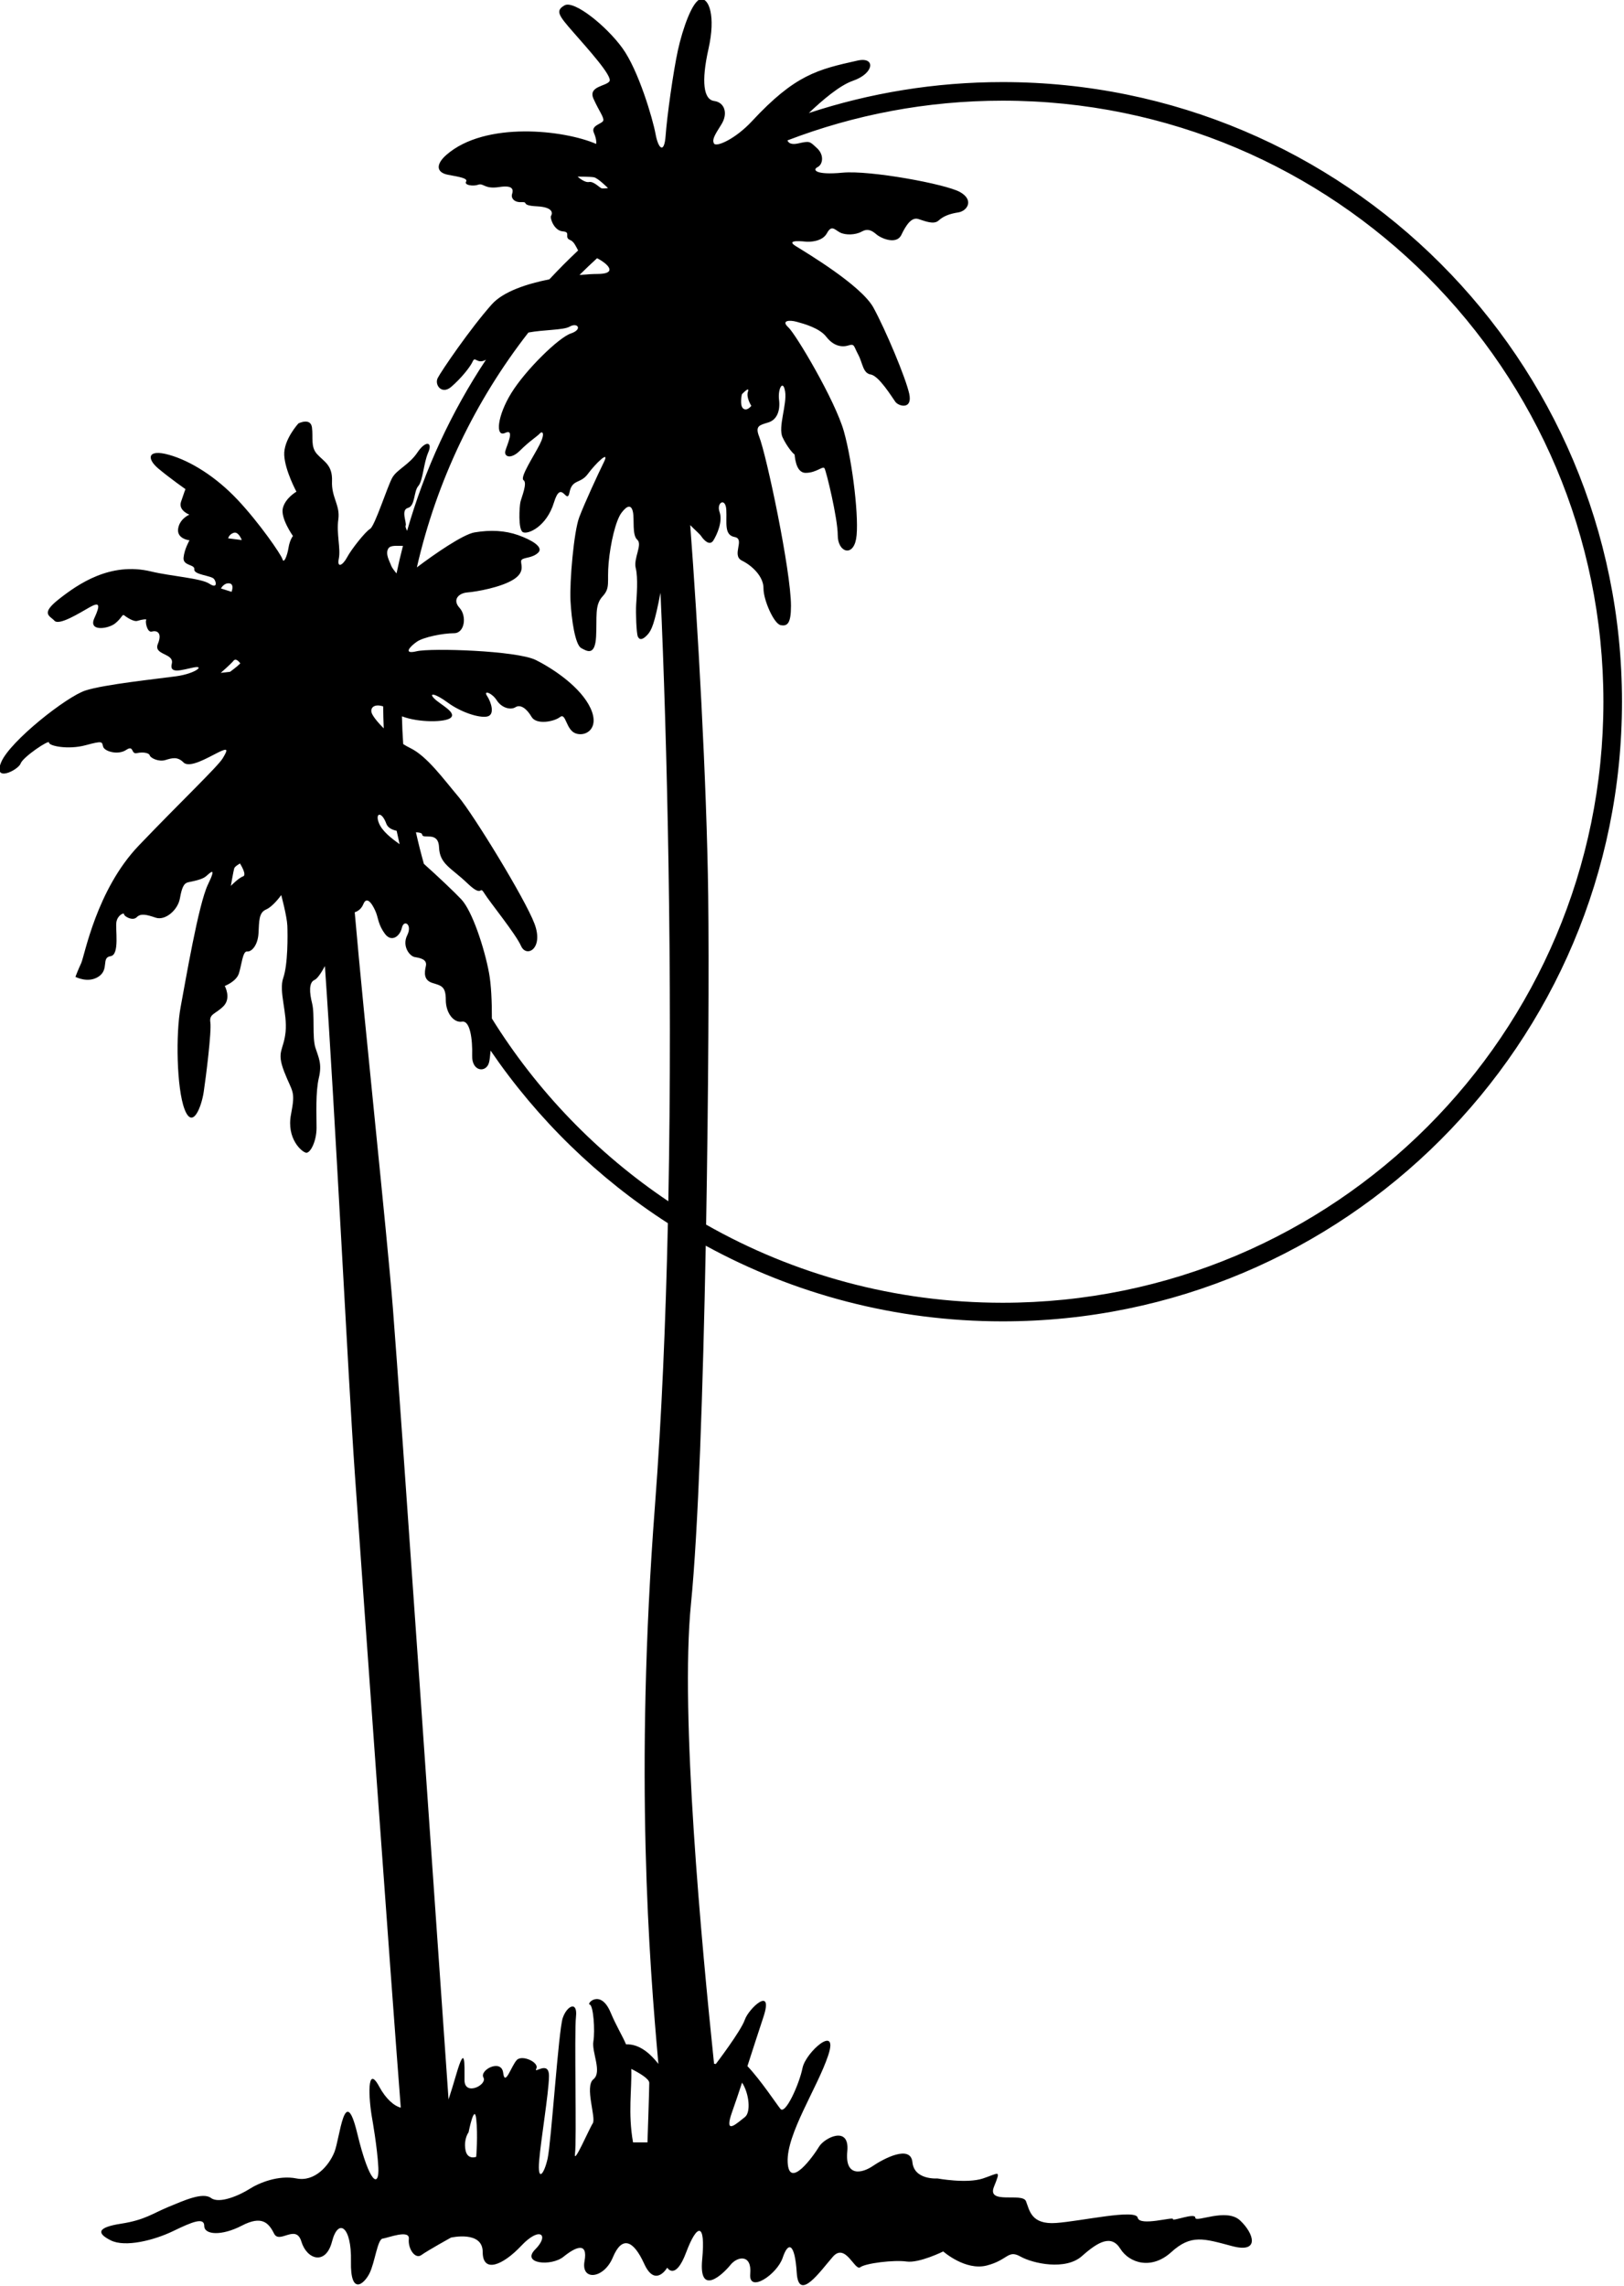 <?xml version="1.0" encoding="UTF-8"?>
<svg xmlns="http://www.w3.org/2000/svg" xmlns:xlink="http://www.w3.org/1999/xlink" width="447pt" height="629pt" viewBox="0 0 447 629" version="1.1">
<g id="surface1">
<path style=" stroke:none;fill-rule:nonzero;fill:rgb(0%,0%,0%);fill-opacity:1;" d="M 194.254 342.77 C 218.512 356.035 246.348 363.586 275.949 363.586 C 370.109 363.586 446.445 287.246 446.445 193.086 C 446.445 98.926 370.109 22.586 275.949 22.586 C 257.324 22.586 239.402 25.586 222.629 31.102 C 226.262 27.645 231.09 23.496 234.73 22.242 C 240.688 20.195 241.051 15.551 236.027 16.668 C 225.016 19.117 218.84 20.582 206.984 33.336 C 202.363 38.312 197.07 40.586 196.512 39.469 C 195.953 38.355 196.715 37.184 198.574 34.207 C 200.438 31.23 199.461 28.164 196.566 27.785 C 193.676 27.41 192.965 22.551 195.012 13.434 C 197.059 4.316 195.086 -0.598 192.852 -0.227 C 190.621 0.145 187.898 7.863 186.594 13.816 C 185.293 19.773 183.586 32.066 183.215 37.277 C 182.844 42.488 181.188 40.977 180.441 36.883 C 179.695 32.789 175.766 19.355 171.301 13.219 C 166.836 7.078 157.988 -0.012 155.387 1.477 C 152.781 2.969 153.75 4.238 157.789 8.855 C 161.832 13.477 168.59 20.93 167.766 22.34 C 166.938 23.754 161.77 23.672 163.367 27.199 C 164.969 30.727 166.242 32.223 166.055 33.152 C 165.867 34.082 162.551 34.449 163.449 36.5 C 164.348 38.551 164.086 39.602 164.086 39.602 C 155.363 35.785 133.578 33.246 122.859 42.621 C 119.887 45.227 120.066 47.488 123.352 48.098 C 126.633 48.707 128.84 49.066 128.281 49.996 C 127.727 50.926 130.145 51.344 131.637 50.824 C 133.125 50.309 133.297 52.105 137.414 51.469 C 141.527 50.828 141.25 52.414 140.938 53.43 C 140.625 54.445 141.449 55.738 143.551 55.621 C 145.652 55.504 143.129 56.535 147.809 56.773 C 152.488 57.012 152.051 58.824 151.68 59.383 C 151.309 59.938 152.473 63.477 154.891 63.664 C 157.312 63.848 155.098 65.32 156.957 66.062 C 157.977 66.473 158.543 67.828 159.121 68.918 C 156.398 71.477 153.766 74.129 151.219 76.859 C 145.023 78.09 138.504 80.219 135.355 83.758 C 129.402 90.453 121.402 102.176 120.473 104.035 C 119.543 105.895 121.59 108.688 124.191 106.453 C 126.797 104.223 129.402 101.059 130.148 99.387 C 130.789 97.938 131.34 100.355 133.766 98.98 C 124.266 113.305 116.895 129.156 112.051 146.07 C 111.754 145.43 111.527 144.895 111.656 144.633 C 112.027 143.887 110.238 140.316 112.285 139.758 C 114.332 139.199 113.828 135.227 115.133 133.738 C 116.434 132.25 116.566 127.48 117.867 124.504 C 119.172 121.523 117.121 121.152 114.891 124.504 C 112.656 127.852 109.309 129.152 108.008 131.387 C 106.703 133.617 103.172 144.781 101.867 145.523 C 100.566 146.27 96.699 151.156 95.543 153.34 C 94.383 155.523 92.699 156.5 93.258 153.707 C 93.816 150.918 92.566 146.828 93.121 142.922 C 93.68 139.016 91.195 136.871 91.383 132.406 C 91.566 127.938 89.148 127.016 87.285 124.969 C 85.426 122.922 86.238 120.41 85.867 117.617 C 85.496 114.828 82.145 116.504 82.145 116.504 C 82.145 116.504 78.016 120.992 78.234 125.246 C 78.453 129.5 81.59 135.293 81.59 135.293 C 81.59 135.293 78.609 136.969 77.867 139.758 C 77.121 142.551 80.633 147.488 80.633 147.488 C 80.633 147.488 79.77 148.496 79.41 150.734 C 79.047 152.973 78.129 155.191 77.758 153.891 C 77.387 152.59 71.355 143.852 65.402 137.523 C 59.449 131.199 52.473 126.824 46.52 125.148 C 40.566 123.477 40.285 126.176 43.633 128.969 C 46.98 131.758 51.047 134.586 51.047 134.586 C 51.047 134.586 50.609 135.688 49.82 138.086 C 49.031 140.48 52.125 141.609 52.125 141.609 C 52.125 141.609 49.402 142.734 49.027 145.523 C 48.656 148.316 52.156 148.672 52.156 148.672 C 52.156 148.672 50.73 151.133 50.523 153.453 C 50.312 155.77 53.676 155.223 53.492 156.688 C 53.312 158.152 58.145 158.363 58.891 159.293 C 59.633 160.223 59.82 162.086 57.586 160.594 C 55.355 159.105 46.98 158.551 41.578 157.246 C 30.332 154.539 21.457 160.746 16.246 164.836 C 11.039 168.93 13.703 169.402 14.996 170.805 C 16.293 172.203 21.98 168.621 24.656 167.105 C 27.332 165.594 27.738 166.254 25.977 170.078 C 24.219 173.902 29.812 173.043 31.676 171.555 C 33.535 170.066 33.637 168.91 34.168 169.312 C 34.703 169.711 36.75 171.199 37.867 170.828 C 38.98 170.457 40.574 170.242 40.242 170.629 C 39.914 171.016 40.492 174.152 41.797 173.777 C 43.098 173.406 44.758 174.012 43.457 177.172 C 42.152 180.336 48.027 179.66 47.285 182.637 C 46.539 185.613 50.16 184.289 53.309 183.656 C 56.457 183.02 53.867 185.34 48.469 186.086 C 43.074 186.828 28.75 188.316 23.539 189.992 C 18.332 191.664 2.75 203.945 0.332 209.715 C -2.086 215.48 5.055 211.871 5.68 210.086 C 6.305 208.301 13.602 203.402 13.492 204.316 C 13.387 205.234 18.703 206.363 23.539 205.062 C 28.379 203.758 28.023 204.109 28.379 205.434 C 28.73 206.758 32.469 207.852 34.703 206.363 C 36.934 204.875 35.984 207.605 37.66 207.234 C 39.336 206.863 41.027 207.148 41.215 207.852 C 41.402 208.555 43.641 209.699 45.5 209.141 C 47.359 208.582 48.828 208.109 50.5 209.785 C 52.176 211.457 57.047 208.547 60.023 207.059 C 63 205.57 62.656 206.398 61.301 208.656 C 59.945 210.918 49.906 220.438 38.215 232.648 C 26.523 244.859 23.289 262.988 22.352 265.008 C 21.41 267.023 20.766 268.793 20.766 268.793 C 20.766 268.793 24.277 270.676 27.188 268.688 C 30.098 266.699 27.82 263.48 30.422 263.109 C 33.027 262.738 31.684 255.492 32.051 253.633 C 32.418 251.77 34.145 251.016 34.145 251.574 C 34.145 252.133 36.504 253.508 37.621 252.391 C 38.734 251.273 40.238 251.625 42.852 252.508 C 45.465 253.395 48.949 250.426 49.516 247.215 C 50.086 244.008 50.668 243.012 51.828 242.758 C 52.988 242.508 55.559 242.07 56.656 241.156 C 57.758 240.238 59.84 237.996 57.234 243.391 C 54.629 248.785 51.09 269.809 49.723 277.066 C 48.352 284.328 48.594 299.461 50.805 305.234 C 53.02 311.004 55.453 304.523 56.062 300.512 C 56.672 296.504 58.27 283.762 57.898 281.344 C 57.527 278.922 59.262 279.109 61.496 276.879 C 63.727 274.645 61.867 271.297 61.867 271.297 C 61.867 271.297 65 270.117 65.742 267.887 C 66.488 265.652 66.793 261.648 68.008 261.809 C 69.219 261.965 70.965 260.145 71.152 256.797 C 71.34 253.445 71.211 251.141 73.215 250.27 C 75.219 249.402 77.406 246.289 77.406 246.289 C 77.406 246.289 78.984 252.121 79.09 254.738 C 79.191 257.352 79.266 265.355 77.965 269.078 C 76.66 272.801 79.141 278.742 78.602 283.953 C 78.066 289.16 76.008 289.156 78.238 294.926 C 80.473 300.691 81.402 299.945 80.098 306.645 C 78.797 313.344 83.125 317.062 84.277 317.188 C 85.434 317.316 87.125 314.027 87.129 310.367 C 87.133 306.703 86.828 300.508 87.762 296.598 C 88.691 292.691 87.68 291.012 86.797 288.227 C 85.914 285.438 86.66 279.102 85.914 276.125 C 85.172 273.148 84.949 270.316 86.609 269.621 C 87.281 269.34 88.383 267.793 89.43 265.824 C 92.281 306.824 95.781 378.43 97.66 405.375 C 99.68 434.422 107.52 544.023 110.312 579.949 C 108.531 579.496 106.25 577.625 104.371 574.141 C 100.898 567.691 101.453 577.559 102.445 583.016 C 102.445 583.016 103.848 590.875 104.137 596.398 C 104.426 601.922 101.805 601.41 98.332 587.023 C 94.859 572.637 93.574 588.383 92.039 592.188 C 90.5 595.996 86.57 600.418 81.609 599.426 C 76.648 598.434 71.32 600.625 68.664 602.32 C 66.004 604.02 60.391 606.508 58.09 604.809 C 55.789 603.105 50.562 605.531 46.332 607.266 C 42.102 609 39.918 610.855 33.332 611.871 C 26.746 612.891 26.527 614.48 30.496 616.465 C 34.465 618.449 42.422 616.445 47.672 613.902 C 52.922 611.359 56.219 610.016 56.219 612.496 C 56.219 614.977 61.039 615.285 66.555 612.414 C 72.07 609.543 73.945 611.621 75.434 614.598 C 76.922 617.578 81.465 611.828 82.953 616.789 C 84.441 621.754 89.672 623.43 91.387 616.789 C 93.102 610.152 96.805 612.645 96.602 622.219 C 96.398 631.789 100.215 628.516 101.703 625.539 C 103.191 622.562 103.887 616.152 105.324 615.977 C 106.766 615.797 112.816 613.352 112.531 616.07 C 112.25 618.789 114.285 621.738 115.98 620.504 C 117.684 619.27 124.113 615.703 124.113 615.703 C 124.113 615.703 132.859 613.691 132.859 619.645 C 132.859 625.602 138.367 623.375 143.508 617.918 C 148.645 612.465 151.293 614.973 147.324 618.941 C 143.355 622.91 151.73 623.695 155.102 620.969 C 158.473 618.238 161.875 616.762 160.883 622.219 C 159.891 627.676 166.203 627.102 168.684 621.148 C 171.164 615.195 174.281 616.254 177.324 622.93 C 180.367 629.605 183.648 623.977 183.648 623.977 C 183.648 623.977 185.891 627.695 188.867 619.758 C 191.844 611.82 194.266 611.301 193.273 621.719 C 192.281 632.141 199.047 625.723 201.031 623.242 C 203.016 620.762 206.996 620.23 206.5 625.688 C 206.004 631.145 213.91 625.82 215.434 621.238 C 216.961 616.656 218.785 617.18 219.301 625.375 C 219.812 633.57 225.77 624.938 229.242 620.969 C 232.715 617 235.301 624.98 236.77 623.863 C 238.242 622.746 246.059 621.789 249.527 622.285 C 253.004 622.781 259.621 619.512 259.621 619.512 C 259.621 619.512 265.723 624.898 271.609 623.379 C 277.496 621.863 277.371 618.953 280.875 620.914 C 284.379 622.875 293.316 624.773 297.781 620.805 C 302.246 616.836 305.879 614.793 308.359 618.762 C 310.84 622.73 316.938 624.656 322.395 619.695 C 327.852 614.734 331.34 615.965 339.121 618.039 C 346.898 620.117 345.133 614.52 341.32 610.973 C 337.512 607.426 329.004 611.715 329.004 610.227 C 329.004 608.738 322.613 611.363 322.848 610.605 C 323.082 609.844 313.645 612.703 313.148 610.223 C 312.652 607.742 297.648 611.18 290.699 611.676 C 283.754 612.172 283.391 608.164 282.395 605.684 C 281.402 603.203 271.59 606.703 273.574 601.742 C 275.559 596.781 275.027 597.941 270.562 599.43 C 266.098 600.918 258.004 599.426 258.004 599.426 C 258.004 599.426 251.637 599.922 251.141 594.961 C 250.645 590 243.121 594.039 240.234 596.004 C 237.344 597.973 232.512 599.164 233.215 591.953 C 233.914 584.742 226.93 588.203 225.441 590.684 C 223.953 593.164 217.148 602.711 216.801 594.941 C 216.453 587.172 224.977 574.508 227.953 565.578 C 230.93 556.648 221.762 564.66 220.887 569.039 C 220.012 573.422 216.184 581.98 214.809 580.285 C 213.73 578.953 209.352 572.332 205.727 568.52 C 207.156 564.098 208.645 559.457 210.098 555.094 C 213.074 546.164 206.07 552.645 205.004 555.766 C 203.93 558.891 197.023 567.938 197.023 567.938 L 196.539 567.859 C 193.16 535.332 187.137 471.867 190.191 441.289 C 192.191 421.285 193.504 381.922 194.254 342.77 Z M 64.371 146.598 C 65.672 146.223 66.547 148.598 66.547 148.598 L 62.797 148.129 C 62.797 148.129 63.066 146.969 64.371 146.598 Z M 63.117 160.52 C 64.605 160.703 63.734 162.848 63.734 162.848 L 60.82 161.922 C 60.82 161.922 61.629 160.332 63.117 160.52 Z M 60.75 185.152 C 60.75 185.152 63.539 182.734 64.285 181.805 C 65.031 180.875 66.145 182.551 66.145 182.551 C 65.215 183.48 63.34 184.848 63.34 184.848 Z M 66.891 241.156 C 65.695 241.543 63.539 243.762 63.539 243.762 C 63.539 243.762 64.285 239.48 64.473 238.922 C 64.656 238.363 66.055 237.602 66.055 237.602 C 66.055 237.602 68.086 240.77 66.891 241.156 Z M 164.379 75.383 C 163.289 75.383 161.559 75.473 159.496 75.664 C 161.078 74.094 162.691 72.555 164.336 71.051 C 165.027 71.391 165.688 71.805 166.242 72.223 C 167.73 73.34 169.402 75.383 164.379 75.383 Z M 158.984 48.594 C 158.984 48.594 162.336 48.594 163.449 48.777 C 164.566 48.965 167.355 51.758 167.355 51.758 C 167.355 51.758 166.156 51.918 165.641 51.836 C 165.125 51.758 163.465 49.836 162.148 50.082 C 160.832 50.328 158.984 48.594 158.984 48.594 Z M 106.891 150.922 C 107.52 149.918 109.402 150.258 110.914 150.191 C 110.262 152.703 109.676 155.238 109.141 157.789 C 108.48 156.988 107.809 156.098 107.637 155.57 C 107.262 154.457 105.961 152.41 106.891 150.922 Z M 109.176 228.605 C 109.438 229.836 109.703 231.066 109.988 232.285 C 107.609 230.578 105.18 228.695 104.285 226.457 C 103.172 223.664 105.031 223.109 106.332 226.645 C 106.742 227.754 107.848 228.312 109.176 228.605 Z M 105.469 194.375 C 105.484 196.395 105.539 198.406 105.621 200.41 C 103.766 198.57 102.414 196.82 102.238 195.945 C 101.969 194.586 103.191 193.629 105.469 194.375 Z M 131.078 593.473 C 131.078 593.473 128.598 594.465 128.102 591.488 C 127.605 588.512 128.973 586.727 128.973 586.727 C 128.973 586.727 130.582 578.59 131.078 583.055 C 131.574 587.52 131.078 593.473 131.078 593.473 Z M 178.211 589.504 L 174.242 589.504 C 172.805 581.355 173.938 575.039 173.758 569.281 C 176.078 570.453 178.707 572.023 178.707 573.133 C 178.707 575.117 178.211 589.504 178.211 589.504 Z M 180.273 414.309 C 174.621 488.5 178.738 540.055 181.219 567.906 C 180.426 566.898 179.582 565.98 178.707 565.191 C 176.191 562.93 173.938 562.453 172.32 562.531 C 171.242 560.012 169.684 557.594 168.066 553.754 C 165.293 547.156 161.316 551.367 162.32 551.582 C 163.324 551.797 163.82 558.742 163.324 561.719 C 162.828 564.695 165.809 570.156 163.324 572.141 C 160.844 574.125 164.148 582.773 163.156 584.262 C 162.164 585.75 157.77 596.051 158.266 592.578 C 158.762 589.105 158.039 559.402 158.535 554.938 C 159.031 550.469 156.051 551.844 154.891 555.27 C 153.73 558.699 151.727 589.473 150.734 593.938 C 149.742 598.402 147.906 600.512 148.402 594.559 C 148.898 588.602 150.996 576.199 151.105 571.414 C 151.219 566.633 146.742 570.902 147.613 569.203 C 148.48 567.508 143.766 565.32 142.277 566.809 C 140.789 568.297 138.996 574.336 138.5 570.367 C 138.004 566.398 131.926 569.594 133.062 571.645 C 134.199 573.691 127.855 576.844 127.855 572.379 C 127.855 567.914 128.102 562.215 125.621 570.652 C 124.848 573.277 124.121 575.715 123.461 577.684 C 120.59 536.992 110.145 385.059 108.121 359.73 C 106.375 337.91 100.316 281.863 97.637 251.02 C 98.559 250.742 99.516 250.012 100.008 248.781 C 101.121 245.992 102.98 249.719 103.539 251.207 C 104.098 252.695 104.188 254.598 105.961 256.969 C 107.734 259.34 110.055 257.715 110.613 255.297 C 111.172 252.879 113.574 254.375 112.086 257.352 C 110.598 260.328 112.734 263.094 114.145 263.344 C 115.559 263.59 117.656 263.93 117.215 265.836 C 116.777 267.738 116.629 269.734 119.047 270.48 C 121.465 271.223 122.703 271.391 122.703 275.109 C 122.703 278.832 124.941 281.496 127.172 281.121 C 129.406 280.754 130.086 285.992 129.961 290.461 C 129.836 294.926 133.867 295.297 134.613 292.32 C 134.77 291.695 134.914 290.551 135.035 289.09 C 147.945 307.996 164.555 324.18 183.832 336.578 C 183.234 363.559 182.117 390.145 180.273 414.309 Z M 183.957 330.535 C 164.41 317.43 147.824 300.262 135.387 280.25 C 135.406 275.719 135.203 270.945 134.613 267.762 C 133.32 260.777 129.961 250.645 126.984 247.48 C 125.066 245.441 120.465 241.086 116.672 237.699 C 115.871 234.832 115.133 231.938 114.484 229.008 C 115.461 229.07 116.141 229.211 116.191 229.621 C 116.379 231.109 120.656 228.504 120.844 233.156 C 121.031 237.809 124.164 238.746 128.629 243.027 C 133.094 247.305 131.824 243.383 133.312 245.805 C 134.805 248.223 141.93 256.949 143.418 260.297 C 144.906 263.645 149.719 261.043 147.113 254.16 C 144.512 247.273 130.246 224.031 126.156 219.195 C 122.062 214.359 117.539 208.055 112.891 205.82 C 112.266 205.52 111.625 205.152 110.98 204.746 C 110.805 202.215 110.688 199.664 110.629 197.105 C 115.324 198.898 122.641 198.766 124.062 197.504 C 125.734 196.016 121.215 193.898 119.543 192.223 C 117.867 190.551 119.727 190.734 123.262 193.34 C 126.797 195.945 131.84 197.621 134.09 197.16 C 136.34 196.699 135.172 193.152 134.055 191.48 C 132.938 189.805 135.434 190.656 136.734 192.703 C 138.039 194.75 140.484 195.465 141.887 194.594 C 143.289 193.719 145.016 195.027 146.316 197.262 C 147.617 199.496 152.473 198.605 154.148 197.301 C 155.824 196 155.734 200.902 158.523 201.832 C 161.316 202.762 165.125 200.41 162.52 194.828 C 159.914 189.246 152.688 184.219 147.477 181.613 C 142.27 179.012 118.613 178.27 114.703 179.199 C 110.797 180.133 112.844 177.898 114.703 176.598 C 116.566 175.293 121.984 174.238 124.961 174.238 C 127.938 174.238 128.531 169.488 126.484 167.254 C 124.438 165.023 126.238 163.199 128.66 163.016 C 131.078 162.828 138.051 161.617 141.48 159.367 C 144.914 157.113 142.965 154.848 143.543 154.086 C 144.121 153.32 146.477 153.641 148.121 152.086 C 149.77 150.531 146.191 148.504 142.605 147.242 C 139.02 145.984 135.09 145.754 130.625 146.496 C 127.477 147.02 119.676 152.391 114.742 156.121 C 120.211 132.191 130.84 110.23 145.441 91.5 C 149.57 90.715 155.129 90.844 156.754 89.895 C 158.984 88.594 160.473 90.641 157.125 91.758 C 153.773 92.871 144.66 101.805 140.754 108.129 C 136.844 114.453 136.262 120.414 139.051 119.113 C 141.84 117.812 139.449 122.641 139.078 124.129 C 138.703 125.617 140.566 126.547 143.172 123.941 C 145.773 121.34 147.828 120.117 148.566 119.293 C 149.305 118.469 150.125 119.176 148.551 122.297 C 146.98 125.418 142.996 131.391 144.109 132.133 C 145.227 132.879 143.555 136.812 143.25 138.105 C 142.949 139.402 142.578 145.734 143.922 146.434 C 145.27 147.133 150.426 144.969 152.473 138.27 C 154.52 131.57 156.008 139.199 156.754 135.48 C 157.496 131.758 159.758 133.203 161.805 130.41 C 163.852 127.621 167.938 123.637 166.242 127.105 C 164.547 130.574 160.898 138.441 159.426 142.355 C 157.949 146.262 156.758 160.039 157.023 165.246 C 157.289 170.453 158.301 177.395 159.973 178.324 C 161.648 179.254 163.793 180.516 164.074 175.117 C 164.355 169.719 163.621 166.52 165.855 164.102 C 168.09 161.684 167.035 160.227 167.527 154.836 C 168.02 149.445 169.477 143.211 171.059 141.105 C 172.645 139.004 173.766 138.812 174.207 140.855 C 174.652 142.898 173.926 147.223 175.414 148.527 C 176.902 149.828 174.309 153.656 174.984 156.316 C 175.664 158.977 175.242 164.133 175.102 166.363 C 174.957 168.598 175.172 174.176 175.543 175.105 C 175.914 176.035 176.715 176.254 178.148 174.734 C 179.391 173.418 180.156 171.574 181.797 163.109 C 183.613 203.301 185.164 267.594 183.957 330.535 Z M 201.527 581.07 C 202.371 578.711 203.289 575.973 204.246 573.059 C 206.164 575.941 206.773 581.227 205.004 582.559 C 203.016 584.047 199.047 588.016 201.527 581.07 Z M 204.195 108.504 C 204.195 108.504 206.43 106.082 205.871 107.758 C 205.312 109.434 206.801 111.664 206.801 111.664 C 206.801 111.664 205.617 113.25 204.566 112.406 C 203.52 111.566 204.195 108.504 204.195 108.504 Z M 193.031 147.57 C 193.777 148.688 195.363 150.301 196.359 148.703 C 197.355 147.105 198.984 143.48 198.055 140.875 C 197.125 138.27 199.73 136.781 199.914 140.316 C 200.102 143.852 199.238 147.215 202.215 147.77 C 205.191 148.328 201.227 152.789 204.211 154.262 C 207.195 155.73 210.184 158.758 210.148 161.898 C 210.113 165.039 213.004 171.641 214.863 172.012 C 216.723 172.383 217.715 171.562 217.715 166.723 C 217.715 157.141 211 125.328 208.953 120.125 C 207.789 117.172 209.051 116.992 211.469 116.246 C 213.887 115.504 214.801 112.965 214.43 109.988 C 214.055 107.012 215.543 104.223 216.102 107.758 C 216.66 111.293 214.094 117.531 215.395 120.324 C 216.699 123.113 218.52 125.059 218.668 125.008 C 218.812 124.953 218.781 130.113 221.758 130.113 C 224.734 130.113 226.465 128.109 226.941 128.852 C 227.414 129.594 230.586 142.629 230.586 147.281 C 230.586 151.934 234.707 153.34 235.637 148.316 C 236.566 143.293 234.695 127.242 232.273 118.684 C 229.855 110.125 219.023 91.922 216.977 90.059 C 214.93 88.199 217.234 87.98 219.281 88.543 C 221.324 89.105 225.59 90.27 227.449 92.688 C 229.312 95.105 231.559 95.637 233.422 95.078 C 235.281 94.52 234.895 95.105 236.195 97.523 C 237.496 99.941 237.461 102.688 239.691 103.059 C 241.926 103.43 245.496 109.246 246.43 110.547 C 247.359 111.852 251.234 112.793 250.262 108.352 C 249.289 103.91 243.77 90.809 240.422 84.668 C 237.07 78.527 221.949 69.539 218.973 67.68 C 215.996 65.82 221.312 66.453 221.996 66.508 C 222.68 66.562 226.309 66.59 227.613 64.172 C 228.914 61.754 229.754 63.234 231.242 63.988 C 232.73 64.742 235.469 64.676 237.145 63.742 C 238.816 62.812 239.926 63.371 241.227 64.488 C 242.527 65.605 246.754 67.426 248.09 64.641 C 249.422 61.852 250.914 59.684 252.77 60.266 C 254.625 60.848 257.016 61.887 258.336 60.688 C 259.656 59.484 261.352 58.82 263.77 58.449 C 266.188 58.074 268.195 55.105 264.289 52.871 C 260.383 50.641 239.418 46.801 231.938 47.512 C 224.453 48.227 223.543 46.734 225.031 45.988 C 226.52 45.242 226.898 42.602 224.852 40.742 C 222.805 38.879 222.984 38.73 219.637 39.477 C 217.922 39.859 216.996 39.406 216.746 38.629 C 235.129 31.578 255.086 27.703 275.949 27.703 C 367.285 27.703 441.332 101.746 441.332 193.086 C 441.332 284.426 367.285 358.469 275.949 358.469 C 246.277 358.469 218.434 350.648 194.359 336.969 C 195.004 300.43 195.16 264.918 194.93 246.422 C 194.531 214.93 191.992 170.914 189.98 144.488 C 191.281 145.836 192.59 146.906 193.031 147.57 "/>
</g>
</svg>
